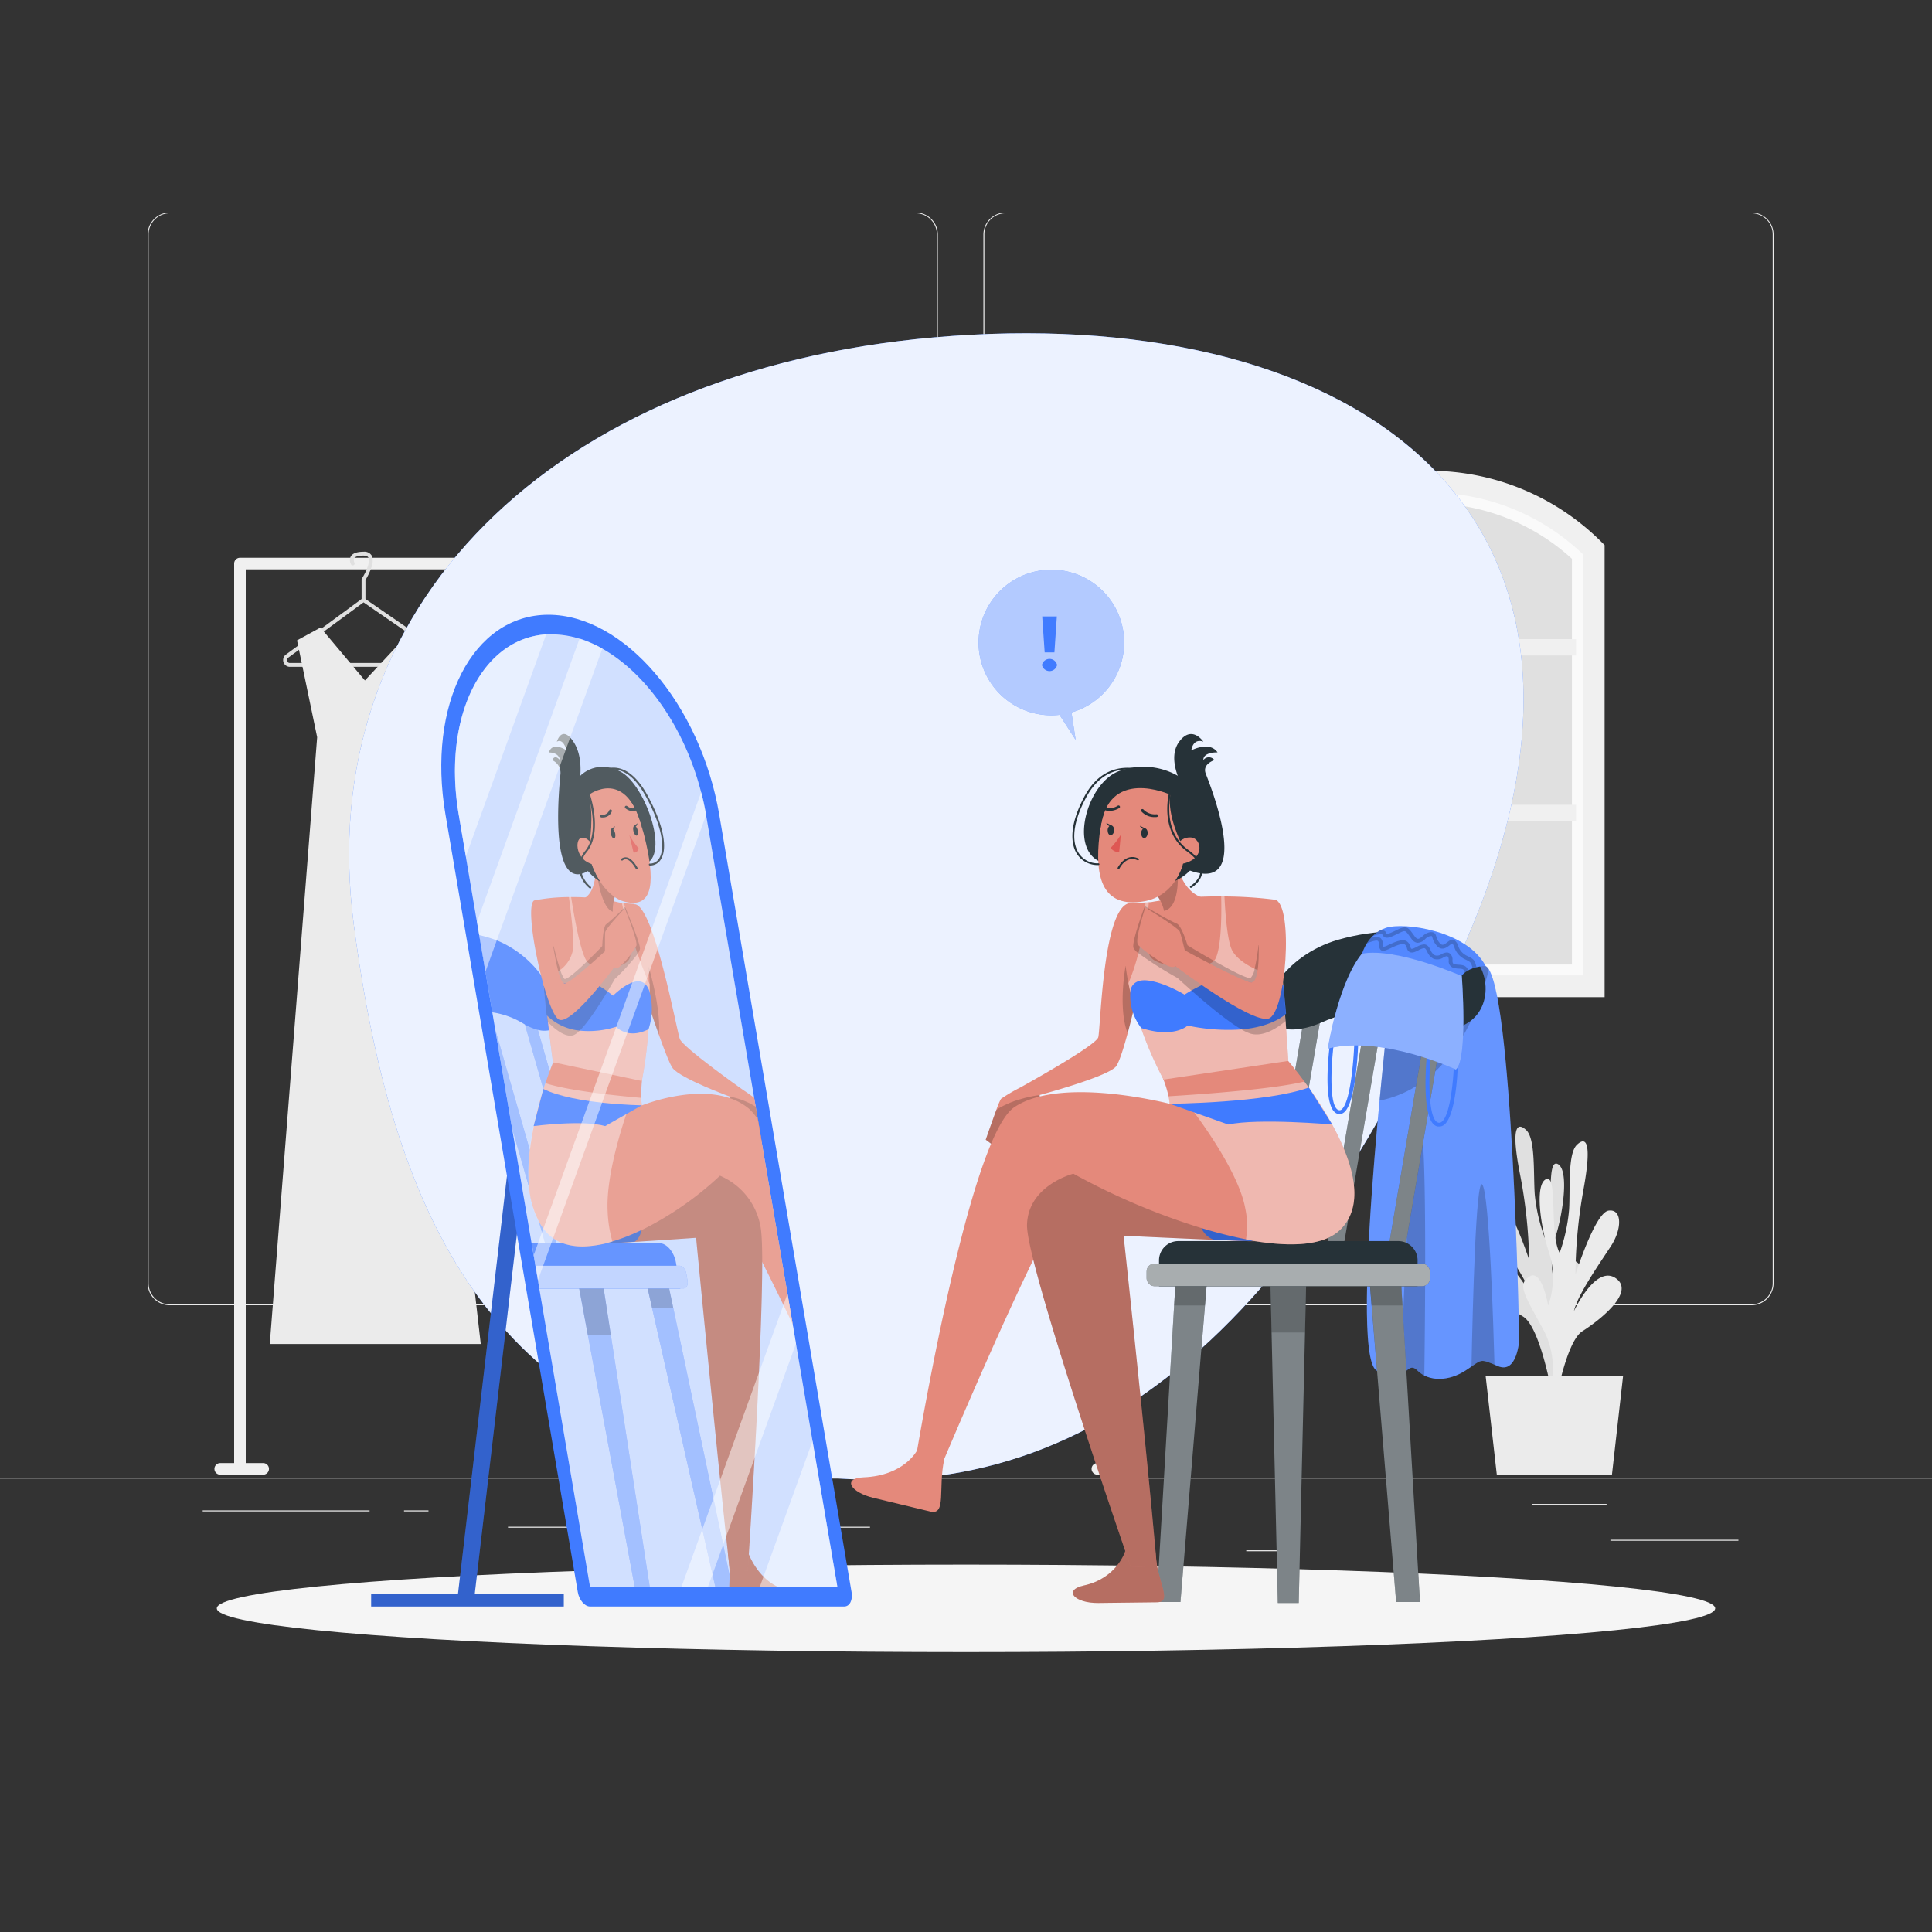 <svg xmlns="http://www.w3.org/2000/svg" viewBox="0 0 500 500"><rect x="0" y="0" width="500" height="500" fill="#333333" stroke="none"/><g id="background-complete"><rect y="382.4" width="500" height="0.25" style="fill:#ebebeb"></rect><rect x="416.78" y="398.49" width="33.12" height="0.25" style="fill:#ebebeb"></rect><rect x="322.53" y="401.21" width="8.69" height="0.25" style="fill:#ebebeb"></rect><rect x="396.59" y="389.21" width="19.19" height="0.25" style="fill:#ebebeb"></rect><rect x="52.46" y="390.89" width="43.19" height="0.25" style="fill:#ebebeb"></rect><rect x="104.56" y="390.89" width="6.33" height="0.25" style="fill:#ebebeb"></rect><rect x="131.47" y="395.11" width="93.68" height="0.25" style="fill:#ebebeb"></rect><path d="M237,337.8H43.91a5.71,5.71,0,0,1-5.7-5.71V60.66A5.71,5.71,0,0,1,43.91,55H237a5.71,5.71,0,0,1,5.71,5.71V332.09A5.71,5.71,0,0,1,237,337.8ZM43.91,55.2a5.46,5.46,0,0,0-5.45,5.46V332.09a5.46,5.46,0,0,0,5.45,5.46H237a5.47,5.47,0,0,0,5.46-5.46V60.66A5.47,5.47,0,0,0,237,55.2Z" style="fill:#ebebeb"></path><path d="M453.31,337.8H260.21a5.72,5.72,0,0,1-5.71-5.71V60.66A5.72,5.72,0,0,1,260.21,55h193.1A5.71,5.71,0,0,1,459,60.66V332.09A5.71,5.71,0,0,1,453.31,337.8ZM260.21,55.2a5.47,5.47,0,0,0-5.46,5.46V332.09a5.47,5.47,0,0,0,5.46,5.46h193.1a5.47,5.47,0,0,0,5.46-5.46V60.66a5.47,5.47,0,0,0-5.46-5.46Z" style="fill:#ebebeb"></path><path d="M57,378.64H60.6V145.85a1.5,1.5,0,0,1,1.5-1.5H290.25a1.5,1.5,0,0,1,1.5,1.5V378.64h3.36a1.5,1.5,0,0,1,0,3H284a1.5,1.5,0,0,1,0-3h4.71V147.35H63.6V378.64h4.51a1.5,1.5,0,1,1,0,3H57a1.5,1.5,0,0,1,0-3Z" style="fill:#f0f0f0"></path><polygon points="265.91 176.13 261.44 204.8 284.26 342.64 208.61 342.64 230.75 208.13 225.72 177.76 265.91 176.13" style="fill:#e0e0e0"></polygon><path d="M265.68,172.58H226.3a1.76,1.76,0,0,1-1-3.18L245,154.88a.5.5,0,0,1,.58,0l21.06,14.5a1.76,1.76,0,0,1-1,3.21Zm-20.33-16.69-19.5,14.32a.76.76,0,0,0,.45,1.37h39.38a.74.74,0,0,0,.73-.53.76.76,0,0,0-.3-.86Z" style="fill:#e0e0e0"></path><path d="M245.34,155.78a.5.5,0,0,1-.5-.5V150a.53.53,0,0,1,.08-.27c1-1.51,2.27-4.33,1.67-5.43-.07-.13-.29-.51-1.25-.51-1.3,0-2.16.25-2.43.72a1.35,1.35,0,0,0,.09,1.11.5.5,0,0,1-.86.5,2.26,2.26,0,0,1-.09-2.11c.46-.81,1.57-1.22,3.29-1.22a2.18,2.18,0,0,1,2.12,1c1,1.85-1.11,5.5-1.62,6.33v5.17A.5.5,0,0,1,245.34,155.78Z" style="fill:#e0e0e0"></path><polygon points="257.16 178.51 257.92 162.41 261.69 165.22 260.31 179.02 257.16 178.51" style="fill:#e0e0e0"></polygon><polygon points="234.15 179.02 232.63 162.41 229.24 165.22 230.12 179.02 234.15 179.02" style="fill:#e0e0e0"></polygon><path d="M215.26,172.58H175.88a1.76,1.76,0,0,1-1-3.18l19.78-14.52a.5.5,0,0,1,.58,0l21.06,14.5a1.76,1.76,0,0,1-1,3.21Zm-20.33-16.69-19.5,14.32a.76.76,0,0,0,.45,1.37h39.38a.74.74,0,0,0,.73-.53.76.76,0,0,0-.3-.86Z" style="fill:#e0e0e0"></path><path d="M194.92,155.78a.5.5,0,0,1-.5-.5V150a.45.45,0,0,1,.08-.27c1-1.51,2.27-4.33,1.67-5.43-.07-.13-.29-.51-1.25-.51-1.3,0-2.16.25-2.43.71a1.32,1.32,0,0,0,.09,1.12.5.5,0,0,1-.86.5,2.28,2.28,0,0,1-.1-2.11c.47-.81,1.58-1.22,3.3-1.22a2.19,2.19,0,0,1,2.12,1c1,1.85-1.12,5.5-1.62,6.33v5.17A.5.5,0,0,1,194.92,155.78Z" style="fill:#e0e0e0"></path><path d="M205.11,160.89S198,166,194.36,166s-8.68-5.63-8.68-5.63l-14.75,10.06,8.27,19.16-9.29,111.68h52.17L210.57,189.59,221,171.74Z" style="fill:#ebebeb"></path><path d="M164.84,172.58H125.46a1.76,1.76,0,0,1-1-3.18l19.78-14.52a.5.5,0,0,1,.58,0l21.06,14.5a1.74,1.74,0,0,1,.68,2A1.72,1.72,0,0,1,164.84,172.58Zm-20.33-16.69L125,170.21a.76.76,0,0,0,.45,1.37h39.38a.76.76,0,0,0,.43-1.39Z" style="fill:#e0e0e0"></path><path d="M144.5,155.78a.5.5,0,0,1-.5-.5V150a.45.45,0,0,1,.08-.27c1-1.51,2.27-4.33,1.67-5.43-.07-.13-.29-.51-1.25-.51-1.3,0-2.16.25-2.43.72a1.35,1.35,0,0,0,.09,1.11.5.5,0,1,1-.86.5,2.28,2.28,0,0,1-.1-2.11c.47-.81,1.58-1.22,3.3-1.22a2.2,2.2,0,0,1,2.12,1c1,1.85-1.12,5.5-1.62,6.33v5.17A.5.5,0,0,1,144.5,155.78Z" style="fill:#e0e0e0"></path><path d="M160.78,164.7s-2.88,9.65,2.83,15.68l6.3,100.27-47-.32,2.53-100.78s5.68-7.4,3.24-13.82l6.06-5.65s6.86,5,10.45,4.38,8.47-5.34,8.47-5.34Z" style="fill:#e0e0e0"></path><path d="M114.42,172.58H75a1.76,1.76,0,0,1-1-3.18l19.78-14.52a.5.5,0,0,1,.58,0l21.06,14.5a1.74,1.74,0,0,1,.68,2A1.72,1.72,0,0,1,114.42,172.58ZM94.09,155.89l-19.5,14.32a.75.75,0,0,0,.45,1.37h39.38a.76.76,0,0,0,.43-1.39Z" style="fill:#e0e0e0"></path><path d="M94.08,155.78a.5.5,0,0,1-.5-.5V150a.52.52,0,0,1,.07-.27c1-1.51,2.28-4.33,1.68-5.43-.07-.13-.29-.51-1.25-.51-1.3,0-2.16.25-2.43.71a1.32,1.32,0,0,0,.09,1.12.5.5,0,0,1-.86.5,2.25,2.25,0,0,1-.1-2.11c.47-.81,1.58-1.22,3.3-1.22a2.2,2.2,0,0,1,2.12,1c1,1.85-1.12,5.5-1.62,6.33v5.17A.5.5,0,0,1,94.08,155.78Z" style="fill:#e0e0e0"></path><polygon points="111.95 165.73 106.21 188.46 124.42 347.82 69.82 347.82 82.08 190.79 76.87 165.73 82.94 162.41 94.44 176.1 107.2 162.41 111.95 165.73" style="fill:#ebebeb"></polygon><polygon points="327.43 142.24 357.62 124.68 380.89 124.68 411.58 141.41 411.58 255.25 327.43 255.25 327.43 142.24" style="fill:#e0e0e0"></polygon><path d="M412.45,255.25h-85v-113l.87-.83a59.77,59.77,0,0,1,41.64-16.73h0a59.81,59.81,0,0,1,41.64,16.73l.87.83Zm-79.38-5.64h73.74v-105a54.57,54.57,0,0,0-73.74,0Z" style="fill:#fafafa"></path><polygon points="367.82 250.29 372.05 250.29 372.05 212.51 407.88 212.51 407.88 208.28 372.05 208.28 372.05 169.64 407.88 169.64 407.88 165.41 372.05 165.41 372.05 129.59 367.82 129.59 367.82 165.41 332 165.41 332 169.64 367.82 169.64 367.82 208.28 332 208.28 332 212.51 367.82 212.51 367.82 250.29" style="fill:#f0f0f0"></polygon><path d="M415.27,258.07H324.61v-117l.83-.83a63,63,0,0,1,89,0l.83.83Zm-85-5.64h79.38v-109a57.37,57.37,0,0,0-79.38,0Z" style="fill:#f0f0f0"></path><path d="M403.68,359.17s-4.42-9.65.63-19.15,6.52-11.75,3.3-13.69-4.7,7.6-4.7,7.6a21.48,21.48,0,0,1-.47-13.45c2.24-6.87,3.65-18.08.59-19.28s-.59,14-3.24,19.15a44.65,44.65,0,0,1-2.6-11.28c-.37-5.53.21-14.35-2.21-16.61s-4-.7-1.59,11.49a128.28,128.28,0,0,1,2.36,22.1s-5.25-16-8.77-16.45-3.51,4.71-.5,9.2,8.82,12.54,9.78,16.68c0,0-5.76-12-10.94-8.35s4.51,11,8.83,13.58,7.31,19.09,7.31,19.09Z" style="fill:#e0e0e0"></path><path d="M400.2,363.12s4.3-9.71-.86-19.14-6.66-11.64-3.46-13.64,4.78,7.54,4.78,7.54a21.49,21.49,0,0,0,.32-13.46c-2.33-6.84-3.87-18-.82-19.27s.75,14,3.47,19.1a44.61,44.61,0,0,0,2.46-11.32c.3-5.53-.38-14.34,2-16.64s3.95-.75,1.73,11.47a127.91,127.91,0,0,0-2.1,22.13s5.06-16.07,8.57-16.58,3.57,4.65.61,9.19-8.67,12.67-9.57,16.82c0,0,5.61-12.12,10.83-8.51s-4.37,11-8.66,13.72-7.08,19.19-7.08,19.19Z" style="fill:#ebebeb"></path><polygon points="420.04 356.2 384.49 356.2 387.37 381.64 417.17 381.64 420.04 356.2" style="fill:#ebebeb"></polygon></g><g id="background-simple"><path d="M241.68,87.32c104.5-9.22,185.23,41.17,139.53,151.93S275.52,393.51,203.05,380.86,102.38,321.55,91.56,239.25,143.1,96,241.68,87.32Z" style="fill:#407BFF"></path><path d="M241.68,87.32c104.5-9.22,185.23,41.17,139.53,151.93S275.52,393.51,203.05,380.86,102.38,321.55,91.56,239.25,143.1,96,241.68,87.32Z" style="fill:#fff;opacity:0.9"></path></g><g id="Shadow"><ellipse id="path" cx="250" cy="416.24" rx="193.89" ry="11.32" style="fill:#f5f5f5"></ellipse></g><g id="speech-bubble"><path d="M290.71,163.42A18.84,18.84,0,1,0,274.2,185l4.18,6.48-1.08-7.1A18.83,18.83,0,0,0,290.71,163.42Z" style="fill:#407BFF"></path><path d="M290.71,163.42A18.84,18.84,0,1,0,274.2,185l4.18,6.48-1.08-7.1A18.83,18.83,0,0,0,290.71,163.42Z" style="fill:#fff;opacity:0.6"></path><path d="M269.66,172.1a2,2,0,0,1,3.91,0,2,2,0,0,1-3.91,0Zm.06-12.57h3.79l-.63,9.31h-2.52Z" style="fill:#407BFF"></path></g><g id="Mirror"><polygon points="122.86 412.51 144.68 226.25 140.35 226.25 118.53 412.51 96.06 412.51 96.06 415.76 145.9 415.76 145.9 412.51 122.86 412.51" style="fill:#407BFF"></polygon><polygon points="122.86 412.51 144.68 226.25 140.35 226.25 118.53 412.51 96.06 412.51 96.06 415.76 145.9 415.76 145.9 412.51 122.86 412.51" style="opacity:0.2;isolation:isolate"></polygon><path d="M141.92,159.1h0c-19.57,0-31.49,23.16-26.63,51.72l34.25,201.25c.35,2,1.76,3.69,3.16,3.69h65.79c1.4,0,2.25-1.65,1.9-3.69L186.14,210.82C181.28,182.26,161.48,159.1,141.92,159.1Z" style="fill:#407BFF"></path><path d="M182.71,210.82l34,199.92h-64l-34-199.92c-4.26-25,5.83-45.57,22.63-46.65.47,0,.94,0,1.41,0a24.51,24.51,0,0,1,7.2,1.12,32.3,32.3,0,0,1,5.93,2.58c11.36,6.4,21.28,20.43,25.57,37.17Q182.21,207.86,182.71,210.82Z" style="fill:#fff;opacity:0.7"></path><polygon points="145.72 327.58 142.75 327.58 141.07 321.72 139.49 316.2 136.9 307.17 132.54 292 128.22 266.6 137.1 297.56 143.79 320.87 144.03 321.72 145.72 327.58" style="fill:#407BFF"></polygon><polygon points="133.47 256.88 136.44 256.88 156.72 327.59 153.76 327.59 133.47 256.88" style="fill:#407BFF"></polygon><polygon points="145.72 327.58 142.75 327.58 141.07 321.72 139.49 316.2 136.9 307.17 132.54 292 128.22 266.6 137.1 297.56 143.79 320.87 144.03 321.72 145.72 327.58" style="fill:#fff;opacity:0.4;isolation:isolate"></polygon><polygon points="133.47 256.88 136.44 256.88 156.72 327.59 153.76 327.59 133.47 256.88" style="fill:#fff;opacity:0.4;isolation:isolate"></polygon><polygon points="155.6 329.41 156.23 333.46 158.01 345.05 158.08 345.48 168.16 410.74 164.27 410.74 152.13 345.48 152.04 345.05 149.89 333.46 149.14 329.41 155.6 329.41" style="fill:#407BFF"></polygon><polygon points="155.6 329.41 156.23 333.46 158.01 345.05 158.08 345.48 168.16 410.74 164.27 410.74 152.13 345.48 152.04 345.05 149.89 333.46 149.14 329.41 155.6 329.41" style="fill:#fff;opacity:0.4;isolation:isolate"></polygon><polygon points="149.14 329.42 152.12 345.48 158.09 345.48 155.6 329.42 149.14 329.42" style="opacity:0.2;isolation:isolate"></polygon><polygon points="189.46 410.74 185.14 410.74 169.92 343.64 168.74 338.45 168.68 338.15 167.61 333.46 167.4 332.52 166.94 330.52 172.56 330.52 172.99 332.52 173.18 333.46 174.17 338.15 175.78 345.77 188.81 407.65 189.46 410.74" style="fill:#407BFF"></polygon><polygon points="189.46 410.74 185.13 410.74 169.92 343.64 168.74 338.45 168.68 338.15 167.62 333.46 167.4 332.52 166.95 330.52 166.93 330.42 172.55 330.42 172.99 332.52 173.19 333.46 174.17 338.15 175.78 345.77 188.81 407.68 189.46 410.74" style="fill:#fff;opacity:0.4;isolation:isolate"></polygon><polygon points="166.93 330.42 168.73 338.45 174.22 338.45 172.55 330.42 166.93 330.42" style="opacity:0.2;isolation:isolate"></polygon><path d="M174.93,326.74l1.15,6.72H139.6l-2-11.74h33C172.54,321.72,174.46,324,174.93,326.74Z" style="fill:#407BFF"></path><path d="M177.62,329.6l.31,1.84c.19,1.12-.27,2-1,2H139.6l-1-5.87h37.29C176.66,327.59,177.43,328.49,177.62,329.6Z" style="fill:#407BFF"></path><path d="M177.62,329.6l.31,1.84c.19,1.12-.27,2-1,2H139.6l-1-5.87h37.29C176.66,327.59,177.43,328.49,177.62,329.6Z" style="fill:#fff;opacity:0.6;isolation:isolate"></path><path d="M144.56,261.47a6.77,6.77,0,0,1,0,2.37,3.36,3.36,0,0,1-.28.88.75.75,0,0,1-.06.13,3,3,0,0,1-.84,1.16,3.23,3.23,0,0,1-1.36.64,6.37,6.37,0,0,1-2.85-.13,13.26,13.26,0,0,1-3.36-1.41l-.14-.07a21.45,21.45,0,0,0-8.26-3.05L124,242a31.65,31.65,0,0,1,4.89,1.5,27.08,27.08,0,0,1,11,8.66l.39.52.12.17c.54.73,1,1.47,1.47,2.2A19.62,19.62,0,0,1,144.56,261.47Z" style="fill:#407BFF"></path><path d="M195.18,284.1l2,11.55-8-9-.26-2.45,0-.39s-12.66-4.64-14.81-7.35c-.69-.87-2.05-4.35-3.6-8.68h0c-.59-1.67-1.21-3.46-1.83-5.29h0c-.13-.4-.26-.8-.4-1.21l-.11-.3s0,0,0,0c-.79-2.36-1.56-4.72-2.26-6.86-.11-.37-.23-.74-.35-1.1-.59-1.84-1.11-3.46-1.51-4.73h0l-.5-1.57c-.26-.81-.4-1.27-.4-1.27l.34-3.48h0l.17-1.83h0l.06-.68.53-5.46c5,.35,10.88,32.69,11.68,34.88s16.1,13,16.1,13S194,283.19,195.18,284.1Z" style="fill:#e4897b"></path><path d="M195.57,286.41l1.57,9.24-8-9-.26-2.45,0-.39A19.23,19.23,0,0,1,195.57,286.41Z" style="opacity:0.2;isolation:isolate"></path><path d="M165.51,253c1.44,4.45,3.3,10.12,5,14.78.64-6.68-2.61-17.5-2.61-17.5A5.13,5.13,0,0,0,165.51,253Z" style="opacity:0.2;isolation:isolate"></path><path d="M201.45,410.74h-12.7c0-.91.07-1.94.06-3.06v0c0-1,0-2-.13-3.15-.05-.66-.12-1.35-.22-2.05a1,1,0,0,1,0-.18c.12-.68,5.36,0,5.36,0S196.09,408.36,201.45,410.74Z" style="fill:#e4897b"></path><path d="M201.45,410.74h-12.7c0-.91.07-1.94.06-3.06v0c0-1,0-2-.13-3.15-.05-.66-.12-1.35-.22-2.05a1,1,0,0,1,0-.18c.12-.68,5.36,0,5.36,0S196.09,408.36,201.45,410.74Z" style="opacity:0.2;isolation:isolate"></path><path d="M196.14,289.77l9,52.9c-2.7-5.62-5.4-11.13-7.87-16-5.28-10.48-9.52-18.19-10.63-18.25-1.78-.1-10.84,6-20.72,10.28a61.19,61.19,0,0,1-7.41,2.68l-1.12.29-.36.09-.12,0h0c-.57.14-1.15.26-1.72.36a26.24,26.24,0,0,1-2.85.38,15.62,15.62,0,0,1-6.74-.78,10.29,10.29,0,0,1-1.77-.85,10.45,10.45,0,0,1-2.63-2.24,15.53,15.53,0,0,1-1.67-2.42h0a22.7,22.7,0,0,1-2.59-9s0,0,0,0a45.62,45.62,0,0,1,.2-9.61,87.57,87.57,0,0,1,3.52-15.74h0l.5-1.53c.42-1.25.8-2.32,1.12-3.17.52-1.39.85-2.2.85-2.2s23.63-2,23,4.83v0a36.09,36.09,0,0,0-.16,4.34,17.29,17.29,0,0,0,.12,1.89v.07s.46-.19,1.28-.47h0c.66-.23,1.55-.53,2.6-.82h0c4.58-1.3,12.41-2.83,18.91-.59a15.19,15.19,0,0,1,5,2.76A12.74,12.74,0,0,1,196.14,289.77Z" style="fill:#e4897b"></path><path d="M156.87,321.76l.84,0h0c.93,0,2.8-.14,6.56-.37,3.46-.21,8.51-.54,15.88-1.05,0,0,5.35,55.51,8.68,85.76l4.69.37s5.24-78.6,3.32-88.9a17.63,17.63,0,0,0-10.52-13.3A83.92,83.92,0,0,1,166,318.37h0a51.41,51.41,0,0,1-8.61,3.25Z" style="fill:#e4897b"></path><path d="M157.34,321.62l.37.11h0c.93,0,2.8-.14,6.56-.37a4.2,4.2,0,0,0,1.67-3h0A51.41,51.41,0,0,1,157.34,321.62Z" style="fill:#407BFF"></path><path d="M143.1,274.9l23,4.85a114,114,0,0,0,1.72-13.34v0c.22-2.92.35-6.15.31-9.53,0-.71,0-1.43,0-2.17-.23-7-1.27-14.47-3.91-20.78,0,0-1.47-.07-2.7-.19-.2,0-.39,0-.58-.06a6.36,6.36,0,0,1-.83-.14,50.43,50.43,0,0,0-12.32-1.38h-.58a48.3,48.3,0,0,0-8.89.86c-.22,0,.58,7.42,1.59,16,.15,1.25.3,2.54.46,3.83.09.78.19,1.57.29,2.35v.09c.32,2.61.64,5.19.94,7.58.07.57.14,1.14.21,1.69C142.53,270.49,143.1,274.9,143.1,274.9Z" style="fill:#e4897b"></path><path d="M143.1,274.9l23,4.85a114,114,0,0,0,1.72-13.34v0c.22-2.92.35-6.15.31-9.53,0-.71,0-1.43,0-2.17-.68-1.47-1.85-4.19-3.1-7.81A90.77,90.77,0,0,1,161.76,235c-.08-.43-.17-.88-.26-1.32-.2,0-.39,0-.58-.06.13.56.27,1.19.41,1.88.86,4,1.93,9.63,1.78,11.82-.24,3.58-8.81,3.85-11,1.73a1.29,1.29,0,0,1-.19-.21c-1.8-2.33-3.59-13.26-4.12-16.74h-.58c.32,2.3,1.53,11.37,1,14A8.43,8.43,0,0,1,145,251a8.64,8.64,0,0,1-4.6,1.86c.09.78.19,1.57.29,2.35v.09c.32,2.61.64,5.19.94,7.58.07.57.14,1.14.21,1.69C142.53,270.49,143.1,274.9,143.1,274.9Z" style="fill:#fff;opacity:0.4;isolation:isolate"></path><path d="M141.41,262.63a2.37,2.37,0,0,0,.17.2,14.05,14.05,0,0,0,8.45,3.89,23,23,0,0,0,9.43-1s2.95,3.4,8.38.64v0a16.71,16.71,0,0,0,.31-9.51v0c-.06-.29-.77-3.31-3.56-2.84s-5.93,3.67-5.93,3.67-.6-.49-1.45-1.1c-1.52-1.1-3.87-2.63-5.26-2.62-2.18,0-11.32,1.19-11.32,1.19v.09Z" style="fill:#407BFF"></path><path d="M149.8,203.49s1.64-7-1.39-11.52-4.3,0-4.3,0,1.52-1.2,2.53,2.25c0,0-3.67-2.52-4.58.53,0,0,2.55-.15,2.86,2,0,0-1.26-1.73-2,0a3.54,3.54,0,0,1,2.13,3.46c-.21,2.5-3.31,30.86,6.88,25.35S149.8,203.49,149.8,203.49Z" style="fill:#263238"></path><path d="M158.59,235.94a3.72,3.72,0,0,0,.91,2.62c.42,3.66-1.77,4.17-2.89,3.71-4.41-1.81-6.07-9.55-6.07-9.55,3.13-.9,3.66-5.61,3.69-8.48a21,21,0,0,0-.08-2.29l6.16,6.85a25.18,25.18,0,0,0-1.2,3.28A11.72,11.72,0,0,0,158.59,235.94Z" style="fill:#e4897b"></path><path d="M160.31,228.8a25.18,25.18,0,0,0-1.2,3.28,11.72,11.72,0,0,0-.52,3.86c-3.37-1-4.33-11.63-4.33-11.63l0-.07a21,21,0,0,0-.08-2.29Z" style="opacity:0.2;isolation:isolate"></path><path d="M155.23,228.08s-5.35-2.59-7.63-12.35,2.12-14.49,2.12-14.49,4-5,10.77-1.59S174,223.13,166,223.77,155.23,228.08,155.23,228.08Z" style="fill:#263238"></path><path d="M156,203.51c5.79-.38,8.57,4.08,10.76,12.86,2.74,11,2.66,18.91-5,17C151.2,230.86,146.35,204.15,156,203.51Z" style="fill:#e4897b"></path><path d="M162.89,216.14a23.59,23.59,0,0,0,2.4,3.43s-.26,1.2-1.33,1.07Z" style="fill:#de5753"></path><path d="M159.21,215.67c.15.7,0,1.3-.3,1.33s-.69-.51-.84-1.21,0-1.3.29-1.33S159.06,215,159.21,215.67Z" style="fill:#263238"></path><path d="M158.24,214.51l.9-.71S158.9,215.14,158.24,214.51Z" style="fill:#263238"></path><path d="M165.05,214.93c.15.7,0,1.3-.29,1.33s-.7-.51-.85-1.21,0-1.3.29-1.33S164.9,214.23,165.05,214.93Z" style="fill:#263238"></path><path d="M164.08,213.77l.9-.71S164.74,214.4,164.08,213.77Z" style="fill:#263238"></path><path d="M156,211.56a1.86,1.86,0,0,1-.36,0,.35.35,0,0,1-.3-.41.36.36,0,0,1,.42-.3,1.76,1.76,0,0,0,1.9-1.12.36.36,0,0,1,.68.25A2.43,2.43,0,0,1,156,211.56Z" style="fill:#263238"></path><path d="M163.79,209.94a3.29,3.29,0,0,1-1.93-.75.37.37,0,0,1-.08-.51.36.36,0,0,1,.51-.07c1.28.95,2,.5,2,.48a.36.36,0,0,1,.5.1.35.35,0,0,1-.08.49A1.61,1.61,0,0,1,163.79,209.94Z" style="fill:#263238"></path><path d="M152.53,218.34s1.3-7.2-.2-12.6c0,0,10.09-7.68,14.1,9.48,0,0-1.94-15.34-12-15s-5.67,21.82.76,27.89C155.23,228.08,151.74,222.84,152.53,218.34Z" style="fill:#263238"></path><path d="M153.84,220.08c-.32-1.37-1.75-3.64-3.43-3.24s-1.5,5.9,3.23,6.91C154.32,223.9,154.49,223,153.84,220.08Z" style="fill:#e4897b"></path><path d="M152.74,229.94a.21.21,0,0,1-.15-.05,7.61,7.61,0,0,1-2.73-4.62,6.86,6.86,0,0,1,1.66-5.15c4.09-5.23.38-15.28.34-15.38a.25.25,0,0,1,.15-.32.25.25,0,0,1,.32.14c.16.43,3.85,10.41-.42,15.87a6.38,6.38,0,0,0-1.55,4.77,7.24,7.24,0,0,0,2.53,4.3.25.25,0,0,1,.05.35A.27.27,0,0,1,152.74,229.94Z" style="fill:#263238"></path><path d="M168.19,224a.25.25,0,0,1-.27-.26.25.25,0,0,1,.25-.24h0a2.75,2.75,0,0,0,2.46-1.41c1.69-2.8.44-8.67-3.33-15.69-2.27-4.23-4.79-6.63-7.5-7.14a5.82,5.82,0,0,0-4.57,1.1.25.25,0,1,1-.33-.38,6.29,6.29,0,0,1,5-1.21c2.87.54,5.51,3,7.85,7.39,3.86,7.18,5.1,13.23,3.32,16.19A3.23,3.23,0,0,1,168.19,224Z" style="fill:#263238"></path><path d="M164.78,225a.24.24,0,0,1-.22-.14s-1.13-2.17-2.42-2.46a1.19,1.19,0,0,0-1,.27.25.25,0,0,1-.35-.05.24.24,0,0,1,0-.35,1.74,1.74,0,0,1,1.47-.36c1.52.34,2.7,2.63,2.75,2.73a.25.25,0,0,1-.11.33A.23.23,0,0,1,164.78,225Z" style="fill:#263238"></path><path d="M170,284.76c-1,.29-1.94.59-2.59.82Z" style="fill:#fff;opacity:0.4;isolation:isolate"></path><path d="M141.16,318.63c3.94,4.67,10.45,4.65,17.35,2.71a32.59,32.59,0,0,1-1.26-8c-.51-10.47,5.27-26.23,5.27-26.23l3.56-1.1a17.29,17.29,0,0,1-.12-1.89c-3.85-.32-18.63-1.7-24.83-3.82C138,289.65,133,309,141.16,318.63Z" style="fill:#fff;opacity:0.4;isolation:isolate"></path><path d="M166.09,286.05s-17.37-.24-25.47-4.23l-2.52,9.61s12.78-1.69,18.51,0Z" style="fill:#407BFF"></path><path d="M156.87,321.76l.84,0h0c.93,0,2.8-.14,6.56-.37,3.46-.21,8.51-.54,15.88-1.05,0,0,5.35,55.51,8.68,85.76l4.69.37s5.24-78.6,3.32-88.9a17.63,17.63,0,0,0-10.52-13.3A83.92,83.92,0,0,1,166,318.37h0a51.41,51.41,0,0,1-8.61,3.25Z" style="opacity:0.2;isolation:isolate"></path><path d="M141.58,262.83c.07.57.14,1.14.21,1.69,1.82,1.84,4.69,4.19,6.75,3.33a5.39,5.39,0,0,0,1.49-1.13c2.25-2.21,5.27-6.94,7.19-10.13,1.13-1.88,1.89-3.22,1.89-3.22a54.53,54.53,0,0,0,5.9-6.49,3.08,3.08,0,0,0,.62-1.36c0-1.54-3.06-8.92-3.75-10.54-.07-.17-.21-.23-.29-.14a50.05,50.05,0,0,1-4.73,4.38c-.81.53-1,5.63-1,5.63s-1.88,2-4,4c-2.47,2.39-5.28,4.88-5.82,4.45A7.24,7.24,0,0,1,145,251c-.85-2.52-1.71-6.1-1.71-6.1a7.77,7.77,0,0,0-3.35,4.13c.15,1.25.3,2.54.46,3.83.09.78.19,1.57.29,2.35v.09l.77,7.38A2.37,2.37,0,0,0,141.58,262.83Z" style="opacity:0.2;isolation:isolate"></path><path d="M138.3,233c-3.09,1.38,3.09,29.71,6.46,30.91S159,250.27,159,250.27s.31.6,1.26,0a21.82,21.82,0,0,0,4.43-5.52c.44-1.19-3-9.67-3-9.67s-5,5.25-5.07,6.24-.06,4.88-.06,4.88-8.51,7.89-10.36,8.31-3.54-13.19-3.54-13.19Z" style="fill:#e4897b"></path><path d="M182.71,210.82l34,199.92h-64l-34-199.92c-4.26-25,5.83-45.57,22.63-46.65.47,0,.94,0,1.41,0a24.51,24.51,0,0,1,7.2,1.12,32.3,32.3,0,0,1,5.93,2.58c11.36,6.4,21.28,20.43,25.57,37.17Q182.21,207.86,182.71,210.82Z" style="fill:#fff;opacity:0.2"></path><g style="opacity:0.5"><path d="M141.36,164.17l-20.79,57.47-1.84-10.82C114.47,185.77,124.56,165.25,141.36,164.17Z" style="fill:#fff"></path><polygon points="210.29 372.91 216.69 410.48 216.59 410.74 196.61 410.74 210.29 372.91" style="fill:#fff"></polygon><path d="M155.9,167.82l-30.26,83.64-2.19-12.9L150,165.24A32.3,32.3,0,0,1,155.9,167.82Z" style="fill:#fff"></path><polygon points="203.81 334.81 206 347.72 183.2 410.74 176.34 410.74 203.81 334.81" style="fill:#fff"></polygon><path d="M182.71,210.82l0,.18L139.23,331.27l-1.1-6.46L181.47,205Q182.21,207.86,182.71,210.82Z" style="fill:#fff"></path></g></g><g id="Character"><path d="M384.47,250c7,3.41,8.71,96.69,8.71,96.69s-.5,9-5.51,6.86-4-1.71-8.35,1.12-9.52,3-12.53,0-3,4.82-10.57,0,4.68-106.36,4.68-106.36S376.53,246.14,384.47,250Z" style="fill:#407BFF"></path><path d="M393.18,346.69s-.5,9-5.51,6.86l-.9-.37c-3.42-1.43-3.49-1.26-5.95.47-.42.29-.91.63-1.5,1-3.53,2.33-7.67,2.84-10.71,1.31a7.33,7.33,0,0,1-1.82-1.31c-1.66-1.63-2.4,0-4,1-1.3.8-3.17,1.17-6.57-1-4.53-2.87-2-40.24.81-69.88,1.88-20,3.87-36.48,3.87-36.48s15.63-2.17,23.58,1.69a2.2,2.2,0,0,1,.82.84C391.63,260.78,393.18,346.69,393.18,346.69Z" style="fill:#fff;opacity:0.2"></path><path d="M385.3,250.84c-1.73,7.65-8.44,30-28.27,34,1.88-20,3.87-36.48,3.87-36.48s15.63-2.17,23.58,1.69A2.2,2.2,0,0,1,385.3,250.84Z" style="opacity:0.2;isolation:isolate"></path><path d="M367.49,291c1.78,1.18,1.37,46.5,1.12,65a7.33,7.33,0,0,1-1.82-1.31c-1.66-1.63-2.4,0-4,1C362.86,335.33,365.55,289.73,367.49,291Z" style="opacity:0.2;isolation:isolate"></path><path d="M386.77,353.18c-3.42-1.43-3.49-1.26-5.95.47.31-15.77,1.15-48.93,2.77-47.11C385.47,308.65,386.56,345.29,386.77,353.18Z" style="opacity:0.2;isolation:isolate"></path><polygon points="374.95 256.61 370.64 256.61 358.64 327.03 362.95 327.03 374.95 256.61" style="fill:#263238"></polygon><polygon points="358.95 256.61 354.64 256.61 342.64 327.03 346.95 327.03 358.95 256.61" style="fill:#263238"></polygon><polygon points="342.95 256.61 338.64 256.61 326.64 327.03 330.95 327.03 342.95 256.61" style="fill:#263238"></polygon><polygon points="374.95 256.61 370.64 256.61 358.64 327.03 362.95 327.03 374.95 256.61" style="fill:#fff;opacity:0.4;isolation:isolate"></polygon><polygon points="358.95 256.61 354.64 256.61 342.64 327.03 346.95 327.03 358.95 256.61" style="fill:#fff;opacity:0.4;isolation:isolate"></polygon><polygon points="342.95 256.61 338.64 256.61 326.64 327.03 330.95 327.03 342.95 256.61" style="fill:#fff;opacity:0.4;isolation:isolate"></polygon><polygon points="338.11 328.85 337.75 344.42 336.11 414.85 330.7 414.85 329.07 344.42 328.71 328.85 338.11 328.85" style="fill:#263238"></polygon><polygon points="338.11 328.85 337.75 344.42 336.11 414.85 330.7 414.85 329.07 344.42 328.71 328.85 338.11 328.85" style="fill:#fff;opacity:0.4;isolation:isolate"></polygon><polygon points="338.11 328.85 337.75 344.85 329.07 344.85 328.71 328.85 338.11 328.85" style="opacity:0.2;isolation:isolate"></polygon><polygon points="367.49 414.6 362.49 329.95 354.32 329.95 361.32 414.6 367.49 414.6" style="fill:#263238"></polygon><polygon points="361.31 414.6 367.48 414.6 362.95 337.55 362.5 329.85 354.33 329.85 354.96 337.55 361.31 414.6" style="fill:#fff;opacity:0.4;isolation:isolate"></polygon><polygon points="354.33 329.85 354.96 337.85 362.95 337.85 362.5 329.85 354.33 329.85" style="opacity:0.2;isolation:isolate"></polygon><polygon points="305.5 414.6 312.5 329.95 304.33 329.95 299.33 414.6 305.5 414.6" style="fill:#263238"></polygon><polygon points="305.51 414.6 311.86 337.55 312.49 329.85 304.32 329.85 303.87 337.55 299.34 414.6 305.51 414.6" style="fill:#fff;opacity:0.4;isolation:isolate"></polygon><polygon points="312.49 329.85 311.86 337.85 303.87 337.85 304.32 329.85 312.49 329.85" style="opacity:0.2;isolation:isolate"></polygon><path d="M304.95,321.19h56.92a5,5,0,0,1,5,5v6.69a0,0,0,0,1,0,0H299.95a0,0,0,0,1,0,0v-6.69A5,5,0,0,1,304.95,321.19Z" style="fill:#263238"></path><rect x="296.74" y="327.03" width="73.33" height="5.84" rx="2.01" style="fill:#263238"></rect><rect x="296.74" y="327.03" width="73.33" height="5.84" rx="2.01" style="fill:#fff;opacity:0.6;isolation:isolate"></rect><path d="M367.5,264.74c-6.94-4.2-16.57-4.2-25.78,0-4.65,2-10.16,2.62-12.59-.32h0c-4.15-4.32,3.13-17.13,17.11-21.19,10-2.87,19.91-2.87,28.36,0,11.79,4.05,12.15,16.87,5.67,21.19h0C376.24,267.36,371.05,266.78,367.5,264.74Z" style="fill:#263238"></path><path d="M297,245.15s-.66,3.2-1.63,7.55-2.29,10.08-3.54,14.72h0c-1.17,4.32-2.3,7.78-3.08,8.65-2.45,2.7-19.71,7.32-19.71,7.32l.27,2.83L258,297.11l-2.9-2.15s1.58-4.59,2.75-7.73a19.11,19.11,0,0,1,1.2-2.85,44.74,44.74,0,0,1,5-2.94s19.57-10.79,20.18-13,1.19-34.39,8.36-34.74Z" style="fill:#e4897b"></path><path d="M269.32,286.23,258,297.11l-2.9-2.15s1.58-4.59,2.75-7.73c4.67-3.13,11.22-3.83,11.22-3.83Z" style="opacity:0.2;isolation:isolate"></path><path d="M295.38,252.7c-1,4.44-2.29,10.08-3.54,14.72-2.58-6.65-.53-17.42-.53-17.42A8.85,8.85,0,0,1,295.38,252.7Z" style="opacity:0.2;isolation:isolate"></path><path d="M299,401.46c0-.75-7.8,0-7.8,0s-2.1,7-10.71,8.86c-5.49,1.23-2.36,4.61,3.76,4.53l15.13-.18C303.73,414.62,299.27,409.19,299,401.46Z" style="fill:#e4897b"></path><path d="M299,401.46c0-.75-7.8,0-7.8,0s-2.1,7-10.71,8.86c-5.49,1.23-2.36,4.61,3.76,4.53l15.13-.18C303.73,414.62,299.27,409.19,299,401.46Z" style="opacity:0.2;isolation:isolate"></path><path d="M347,318.11c-4.57,4.65-14,4.63-24.55,2.7-18.8-3.46-40.91-13-44.12-12.91-5,.21-36.4,75.47-36.4,75.47l-5.75-1.09s14-87.4,26.32-95.74c8.63-5.83,25.28-3.82,34.2-2.16h0c1.61.29,3,.58,4,.81h0c1.26.28,2,.47,2,.47v-.07a13,13,0,0,0-.29-1.88,28.23,28.23,0,0,0-1.31-4.32c-2.64-6.81,32.28-4.83,32.28-4.83s1.78,2.06,4.19,5.34C344.47,289.25,356.49,308.51,347,318.11Z" style="fill:#e4897b"></path><path d="M325,321.23l-1.23,0h0c-1.36,0-4.11-.14-9.64-.37-5.08-.21-12.5-.54-23.35-1.05,0,0,6,55.29,8.6,85.42l-6.72.37S265.54,327.28,265.79,317s12-13.25,12-13.25a175.23,175.23,0,0,0,33.13,14.07h0a116.79,116.79,0,0,0,13.33,3.24Z" style="fill:#e4897b"></path><path d="M244.36,377.7c.16-.73-7-2.37-7-2.37s-3.28,6.57-13.85,7c-5.62.22-3.42,3.88,2.53,5.31l14.72,3.54C245,392.2,242.73,385.26,244.36,377.7Z" style="fill:#e4897b"></path><path d="M324.26,321.09l-.52.11h0c-1.36,0-4.11-.14-9.64-.37a5.5,5.5,0,0,1-3.16-3h0A116.79,116.79,0,0,0,324.26,321.09Z" style="fill:#407BFF"></path><path d="M333.41,274.56l-32.28,4.83a100.07,100.07,0,0,1-5.81-13.29v0a86.6,86.6,0,0,1-2.81-9.49c-.17-.71-.33-1.43-.47-2.16-1.4-7-1.73-14.41.55-20.7,0,0,2.12-.07,3.87-.19.29,0,.57,0,.83-.06.5,0,.92-.09,1.18-.14A99.15,99.15,0,0,1,316,232h.85a108.3,108.3,0,0,1,13.14.85c.33,0,1,7.39,1.64,15.91.09,1.25.19,2.53.28,3.81.06.78.11,1.57.16,2.35V255c.18,2.6.36,5.17.52,7.55,0,.57.07,1.14.11,1.69C333.14,270.16,333.41,274.56,333.41,274.56Z" style="fill:#e4897b"></path><path d="M333.41,274.56l-32.28,4.83a100.07,100.07,0,0,1-5.81-13.29v0a86.6,86.6,0,0,1-2.81-9.49c-.17-.71-.33-1.43-.47-2.16a54.63,54.63,0,0,0,2.58-7.78,58.19,58.19,0,0,0,1.79-11.79c0-.43,0-.88.05-1.32.29,0,.57,0,.83-.06,0,.56-.09,1.19-.13,1.87-.25,4-.42,9.6.34,11.78,1.24,3.56,13.76,3.83,16.47,1.72a1.45,1.45,0,0,0,.22-.21c2.05-2.32,1.94-13.21,1.85-16.67h.85c.1,2.29.58,11.32,2,14,1,1.84,3.27,3.54,5.88,4.75a19.29,19.29,0,0,0,7.16,1.85c.06.78.11,1.57.16,2.35V255c.18,2.6.36,5.17.52,7.55,0,.57.07,1.14.11,1.69C333.14,270.16,333.41,274.56,333.41,274.56Z" style="fill:#fff;opacity:0.4;isolation:isolate"></path><path d="M332.83,262.34a2,2,0,0,1-.2.19c-.81.71-4.14,3.25-11.33,3.88a50.25,50.25,0,0,1-13.94-1s-3.45,3.39-12,.64v0a13.6,13.6,0,0,1-2.81-9.47v0c0-.29.3-3.3,4.47-2.83,4.39.49,9.54,3.66,9.54,3.66s.74-.49,1.83-1.1c1.94-1.1,5-2.62,7-2.61,3.17,0,16.76,1.19,16.76,1.19V255Z" style="fill:#407BFF"></path><path d="M306,203.43s-4.13-7-.83-11.47,6.26,0,6.26,0-2.51-1.19-3.13,2.24c0,0,4.72-2.51,6.8.52,0,0-3.75-.14-3.67,2a1.75,1.75,0,0,1,2.85,0s-3.17,1-2.25,3.45,12.45,30.73-3.73,25.25S306,203.43,306,203.43Z" style="fill:#263238"></path><path d="M301.24,235.75c.32,1.95-.68,2.62-.68,2.62a4,4,0,0,0,5.13,3.69c6-1.81,6.46-9.51,6.46-9.51-4.77-.9-6.72-5.59-7.47-8.45a16.06,16.06,0,0,1-.44-2.28L297,228.64a30.15,30.15,0,0,1,2.55,3.26A10.5,10.5,0,0,1,301.24,235.75Z" style="fill:#e4897b"></path><path d="M297,228.64a30.15,30.15,0,0,1,2.55,3.26,10.5,10.5,0,0,1,1.71,3.85c4.65-1,3.42-11.58,3.42-11.58l0-.07a16.06,16.06,0,0,1-.44-2.28Z" style="opacity:0.2;isolation:isolate"></path><path d="M304.18,227.92s7.14-2.57,8-12.3a15.74,15.74,0,0,0-6.67-14.43,18.11,18.11,0,0,0-16-1.59c-8.94,3.43-13.76,23.39-2.05,24S304.18,227.92,304.18,227.92Z" style="fill:#263238"></path><path d="M297,203.46c-8.52-.38-11.46,4-12.47,12.8-1.27,10.93.81,18.83,11.56,17C310.73,230.69,311.17,204.09,297,203.46Z" style="fill:#e4897b"></path><path d="M290.08,216a18.2,18.2,0,0,1-2.63,3.42,2.33,2.33,0,0,0,2.2,1.06Z" style="fill:#de5753"></path><path d="M295.32,215.57c0,.69.3,1.29.76,1.32s.88-.51.93-1.21-.29-1.29-.76-1.32S295.37,214.87,295.32,215.57Z" style="fill:#263238"></path><path d="M296.45,214.41l-1.48-.7S295.64,215,296.45,214.41Z" style="fill:#263238"></path><path d="M286.65,214.83c0,.7.29,1.29.75,1.32s.89-.51.93-1.21-.29-1.29-.75-1.32S286.69,214.13,286.65,214.83Z" style="fill:#263238"></path><path d="M287.77,213.67l-1.48-.7S287,214.3,287.77,213.67Z" style="fill:#263238"></path><path d="M298.91,211.47a4.51,4.51,0,0,1-3.54-1.5.36.36,0,1,1,.57-.45,4.1,4.1,0,0,0,3.35,1.21.36.36,0,0,1,.4.32.37.37,0,0,1-.32.4S299.17,211.47,298.91,211.47Z" style="fill:#263238"></path><path d="M287.15,209.86a3.22,3.22,0,0,1-1.25-.22.36.36,0,0,1-.18-.48.36.36,0,0,1,.47-.18,3.64,3.64,0,0,0,3.11-.48.37.37,0,0,1,.5.14.35.35,0,0,1-.14.49A5,5,0,0,1,287.15,209.86Z" style="fill:#263238"></path><path d="M305.7,218.22s-3.67-7.17-2.83-12.55c0,0-16.57-7.64-18.16,9.45,0,0-1-15.28,13.68-15s13.64,21.73,5.79,27.77C304.18,227.92,308,222.71,305.7,218.22Z" style="fill:#263238"></path><path d="M304.23,220a3.73,3.73,0,0,1,4.17-3.24c2.63.41,3.64,5.88-3,6.89C304.47,223.76,304,222.81,304.23,220Z" style="fill:#e4897b"></path><path d="M308.2,229.78a.24.24,0,0,1-.21-.12.24.24,0,0,1,.08-.34s2.51-1.53,2.6-3.87c.07-1.68-1.09-3.39-3.45-5.09-7.55-5.44-4.55-15.74-4.52-15.84a.25.25,0,1,1,.48.14c0,.1-2.93,10.07,4.33,15.29,2.51,1.81,3.74,3.66,3.66,5.53-.11,2.6-2.73,4.2-2.84,4.27A.28.28,0,0,1,308.2,229.78Z" style="fill:#263238"></path><path d="M284.27,223.88a6.36,6.36,0,0,1-5.63-3c-1.16-1.92-2.44-6.4,2-14.74,6.17-11.52,16.84-6.24,16.94-6.19a.25.25,0,0,1,.11.34.25.25,0,0,1-.33.11c-.42-.22-10.34-5.11-16.28,6-4.34,8.11-3.13,12.41-2,14.24a5.8,5.8,0,0,0,5.2,2.79h0a.25.25,0,0,1,.25.25A.25.25,0,0,1,284.27,223.88Z" style="fill:#263238"></path><path d="M289.48,224.9l-.11,0a.25.25,0,0,1-.11-.33s2-4,5.35-2.39a.24.24,0,0,1,.12.33.25.25,0,0,1-.33.12c-2.91-1.36-4.62,2-4.69,2.16A.27.27,0,0,1,289.48,224.9Z" style="fill:#263238"></path><path d="M296.75,284.38c1.61.29,3,.58,4,.81Z" style="fill:#fff;opacity:0.4;isolation:isolate"></path><path d="M347,318.11c-4.57,4.65-14,4.63-24.55,2.7a21.5,21.5,0,0,0-.16-8c-1.85-10.43-14.15-26.12-14.15-26.12l-5.45-1.1a13,13,0,0,0-.29-1.88c5.52-.32,26.67-1.69,35.16-3.81C344.47,289.25,356.49,308.51,347,318.11Z" style="fill:#fff;opacity:0.4;isolation:isolate"></path><path d="M302.73,285.66s25.2-.23,36-4.22l6.05,9.58s-19-1.68-26.91,0Z" style="fill:#407BFF"></path><path d="M325,321.23l-1.23,0h0c-1.36,0-4.11-.14-9.64-.37-5.08-.21-12.5-.54-23.35-1.05,0,0,6,55.29,8.6,85.42l-6.72.37S265.54,327.28,265.79,317s12-13.25,12-13.25a175.23,175.23,0,0,0,33.13,14.07h0a116.79,116.79,0,0,0,13.33,3.24Z" style="opacity:0.2;isolation:isolate"></path><path d="M332.63,262.53c0,.57.07,1.14.11,1.69-2.19,1.83-5.79,4.17-9,3.31a10.65,10.65,0,0,1-2.44-1.12c-3.82-2.2-9.38-6.91-13-10.09-2.11-1.87-3.54-3.21-3.54-3.21a98.51,98.51,0,0,1-10.19-6.46,3.84,3.84,0,0,1-1.24-1.36c-.42-1.53,2.25-8.88,2.84-10.5a.27.27,0,0,1,.4-.13c2.06,1.29,6.94,4,7.95,4.36,1.32.53,2.8,5.61,2.8,5.61s3.22,2,6.82,4c4.19,2.38,8.89,4.86,9.56,4.43a4.76,4.76,0,0,0,1-2.37,53.61,53.61,0,0,0,1-6.07,13,13,0,0,1,5.9,4.11c.09,1.25.19,2.53.28,3.81.06.78.11,1.57.16,2.35V255l.72,7.36A2,2,0,0,1,332.63,262.53Z" style="opacity:0.2;isolation:isolate"></path><path d="M330,232.83c4.84,1.38,2.86,29.6-1.75,30.79S304.16,250,304.16,250s-.3.6-1.84,0-6.89-4.32-7.81-5.51,1.89-9.63,1.89-9.63,8.55,5.24,8.92,6.22,1.3,4.87,1.3,4.87,14.32,7.85,17.13,8.27,1.88-13.14,1.88-13.14Z" style="fill:#e4897b"></path><path d="M372.43,291.54l-.34,0c-4.29-.73-3.07-15.82-2.79-18.84a.5.5,0,0,1,.55-.45.49.49,0,0,1,.45.54c-.63,6.63-.66,17.32,2,17.76a1,1,0,0,0,.85-.26c2.24-1.83,3-11.16,3.11-14.59a.5.5,0,0,1,.52-.49.5.5,0,0,1,.48.52c0,1.31-.48,12.88-3.48,15.34A2,2,0,0,1,372.43,291.54Z" style="fill:#407BFF"></path><path d="M346.68,288.31l-.28,0c-4.32-.73-2.54-15.84-2.14-18.86a.5.5,0,0,1,.56-.43.49.49,0,0,1,.43.56c-.87,6.62-1.29,17.3,1.31,17.74a.78.78,0,0,0,.66-.21c2.39-2,3.2-13.84,3.31-18.25a.5.5,0,0,1,1,0c0,1.67-.5,16.38-3.67,19A1.82,1.82,0,0,1,346.68,288.31Z" style="fill:#407BFF"></path><path d="M343.63,271.38s2.86-18.31,9.57-25.43c0,0,18-4.87,25.11,6.61,0,0,1.63,21.6-1.53,24.24C376.78,276.8,357.62,267.81,343.63,271.38Z" style="fill:#407BFF"></path><path d="M343.63,271.38s2.86-18.31,9.57-25.43c0,0,18-3.71,25.11,6.61,0,0,1.63,21.6-1.53,24.24C376.78,276.8,357.62,267.81,343.63,271.38Z" style="fill:#fff;opacity:0.4"></path><path d="M352.52,246.8s1.35-5.07,6.12-6.66,21.06.73,25.83,9.86c0,0-4.1-.05-6.25,2.56C378.22,252.56,361.41,245.16,352.52,246.8Z" style="fill:#407BFF"></path><path d="M384.48,250a10.62,10.62,0,0,0-2.36.31c-.31.08-.63.17-1,.29a7.76,7.76,0,0,0-1.22.55,6.15,6.15,0,0,0-.88.59,5.9,5.9,0,0,0-.84.82s-16.81-7.4-25.7-5.76a11,11,0,0,1,1.18-2.58,9.75,9.75,0,0,1,1.09-1.47,3.33,3.33,0,0,1,.36-.4,8.9,8.9,0,0,1,2-1.52,8.66,8.66,0,0,1,1.54-.69C363.41,238.56,379.7,240.87,384.48,250Z" style="fill:#fff;opacity:0.1"></path><g style="opacity:0.2;isolation:isolate"><path d="M379.59,247.34l-.17-.09a4.23,4.23,0,0,1-2.06-2.5,2.73,2.73,0,0,0-1-1.45c-.63-.35-1.24.12-1.78.54-.91.71-1.34.93-1.94.26a3.94,3.94,0,0,1-.93-1.73c-.22-.72-.48-1.26-1.68-1.11a3.68,3.68,0,0,0-1.83,1c-.46.38-.89.73-1.25.71a1.33,1.33,0,0,1-.76-.56c-.27-.35-.49-.66-.69-.93-1.06-1.45-1.58-2-3.84-.88-1.2.59-2.44,1.2-2.79,1.06-.08,0-.14-.17-.17-.28a.86.86,0,0,0-.48-.51,2.22,2.22,0,0,0-1.13-.07,8.9,8.9,0,0,0-2,1.52,7,7,0,0,1,2.63-.56,1.32,1.32,0,0,0,.72.83c.76.32,1.77-.18,3.61-1.09,1.6-.79,1.65-.72,2.59.57.21.28.44.6.72,1a2.18,2.18,0,0,0,1.44.93,2.76,2.76,0,0,0,2-.94,3.1,3.1,0,0,1,1.31-.8l.25,0a.44.44,0,0,1,.2,0,2,2,0,0,1,.15.4,4.87,4.87,0,0,0,1.14,2.1c1.28,1.45,2.6.42,3.31-.13a3.1,3.1,0,0,1,.68-.46,2.48,2.48,0,0,1,.55,1,5.26,5.26,0,0,0,2.54,3l.18.08c1.51.73,1.62.79,2,2.36.33-.12.65-.21,1-.29C381.66,248.41,381.44,248.23,379.59,247.34Zm-2.07,2.33a4.78,4.78,0,0,1-1.09-.15c-.49-.14-.51-.35-.53-1a2,2,0,0,0-.64-1.72,1.28,1.28,0,0,0-.84-.3,3.16,3.16,0,0,0-1.34.43,2,2,0,0,1-1.71.31,2.58,2.58,0,0,1-1.14-1.36c-.35-.69-.76-1.47-1.73-1.47h0a4.41,4.41,0,0,0-1.82.63c-.5.25-1.18.6-1.42.49-.08,0-.15-.17-.21-.37a2.33,2.33,0,0,0-1.15-1.65c-1-.45-2.46.06-4.49,1a5,5,0,0,1-1.45.55c0-.09,0-.24,0-.35a3,3,0,0,0-.48-1.72c-.47-.65-1.5-.63-2.65-.3a9.75,9.75,0,0,0-1.09,1.47c1.51-.65,2.69-.92,2.93-.59a2.09,2.09,0,0,1,.29,1.19,1.3,1.3,0,0,0,.48,1.18c.45.26,1.08.13,2.43-.53s3-1.35,3.64-1c.17.08.42.27.61,1a1.44,1.44,0,0,0,.75,1c.69.3,1.5-.11,2.29-.51a4.08,4.08,0,0,1,1.37-.52h0c.33,0,.5.27.84.93a3.56,3.56,0,0,0,1.62,1.82,2.85,2.85,0,0,0,2.56-.34c.61-.3.9-.41,1.11-.24s.27.48.28,1a1.72,1.72,0,0,0,1.23,1.93,6.37,6.37,0,0,0,1.32.19c1,.06,1.47.09,1.6,1.07a6.15,6.15,0,0,1,.88-.59C379.54,249.8,378.41,249.73,377.52,249.67Z"></path></g></g></svg>